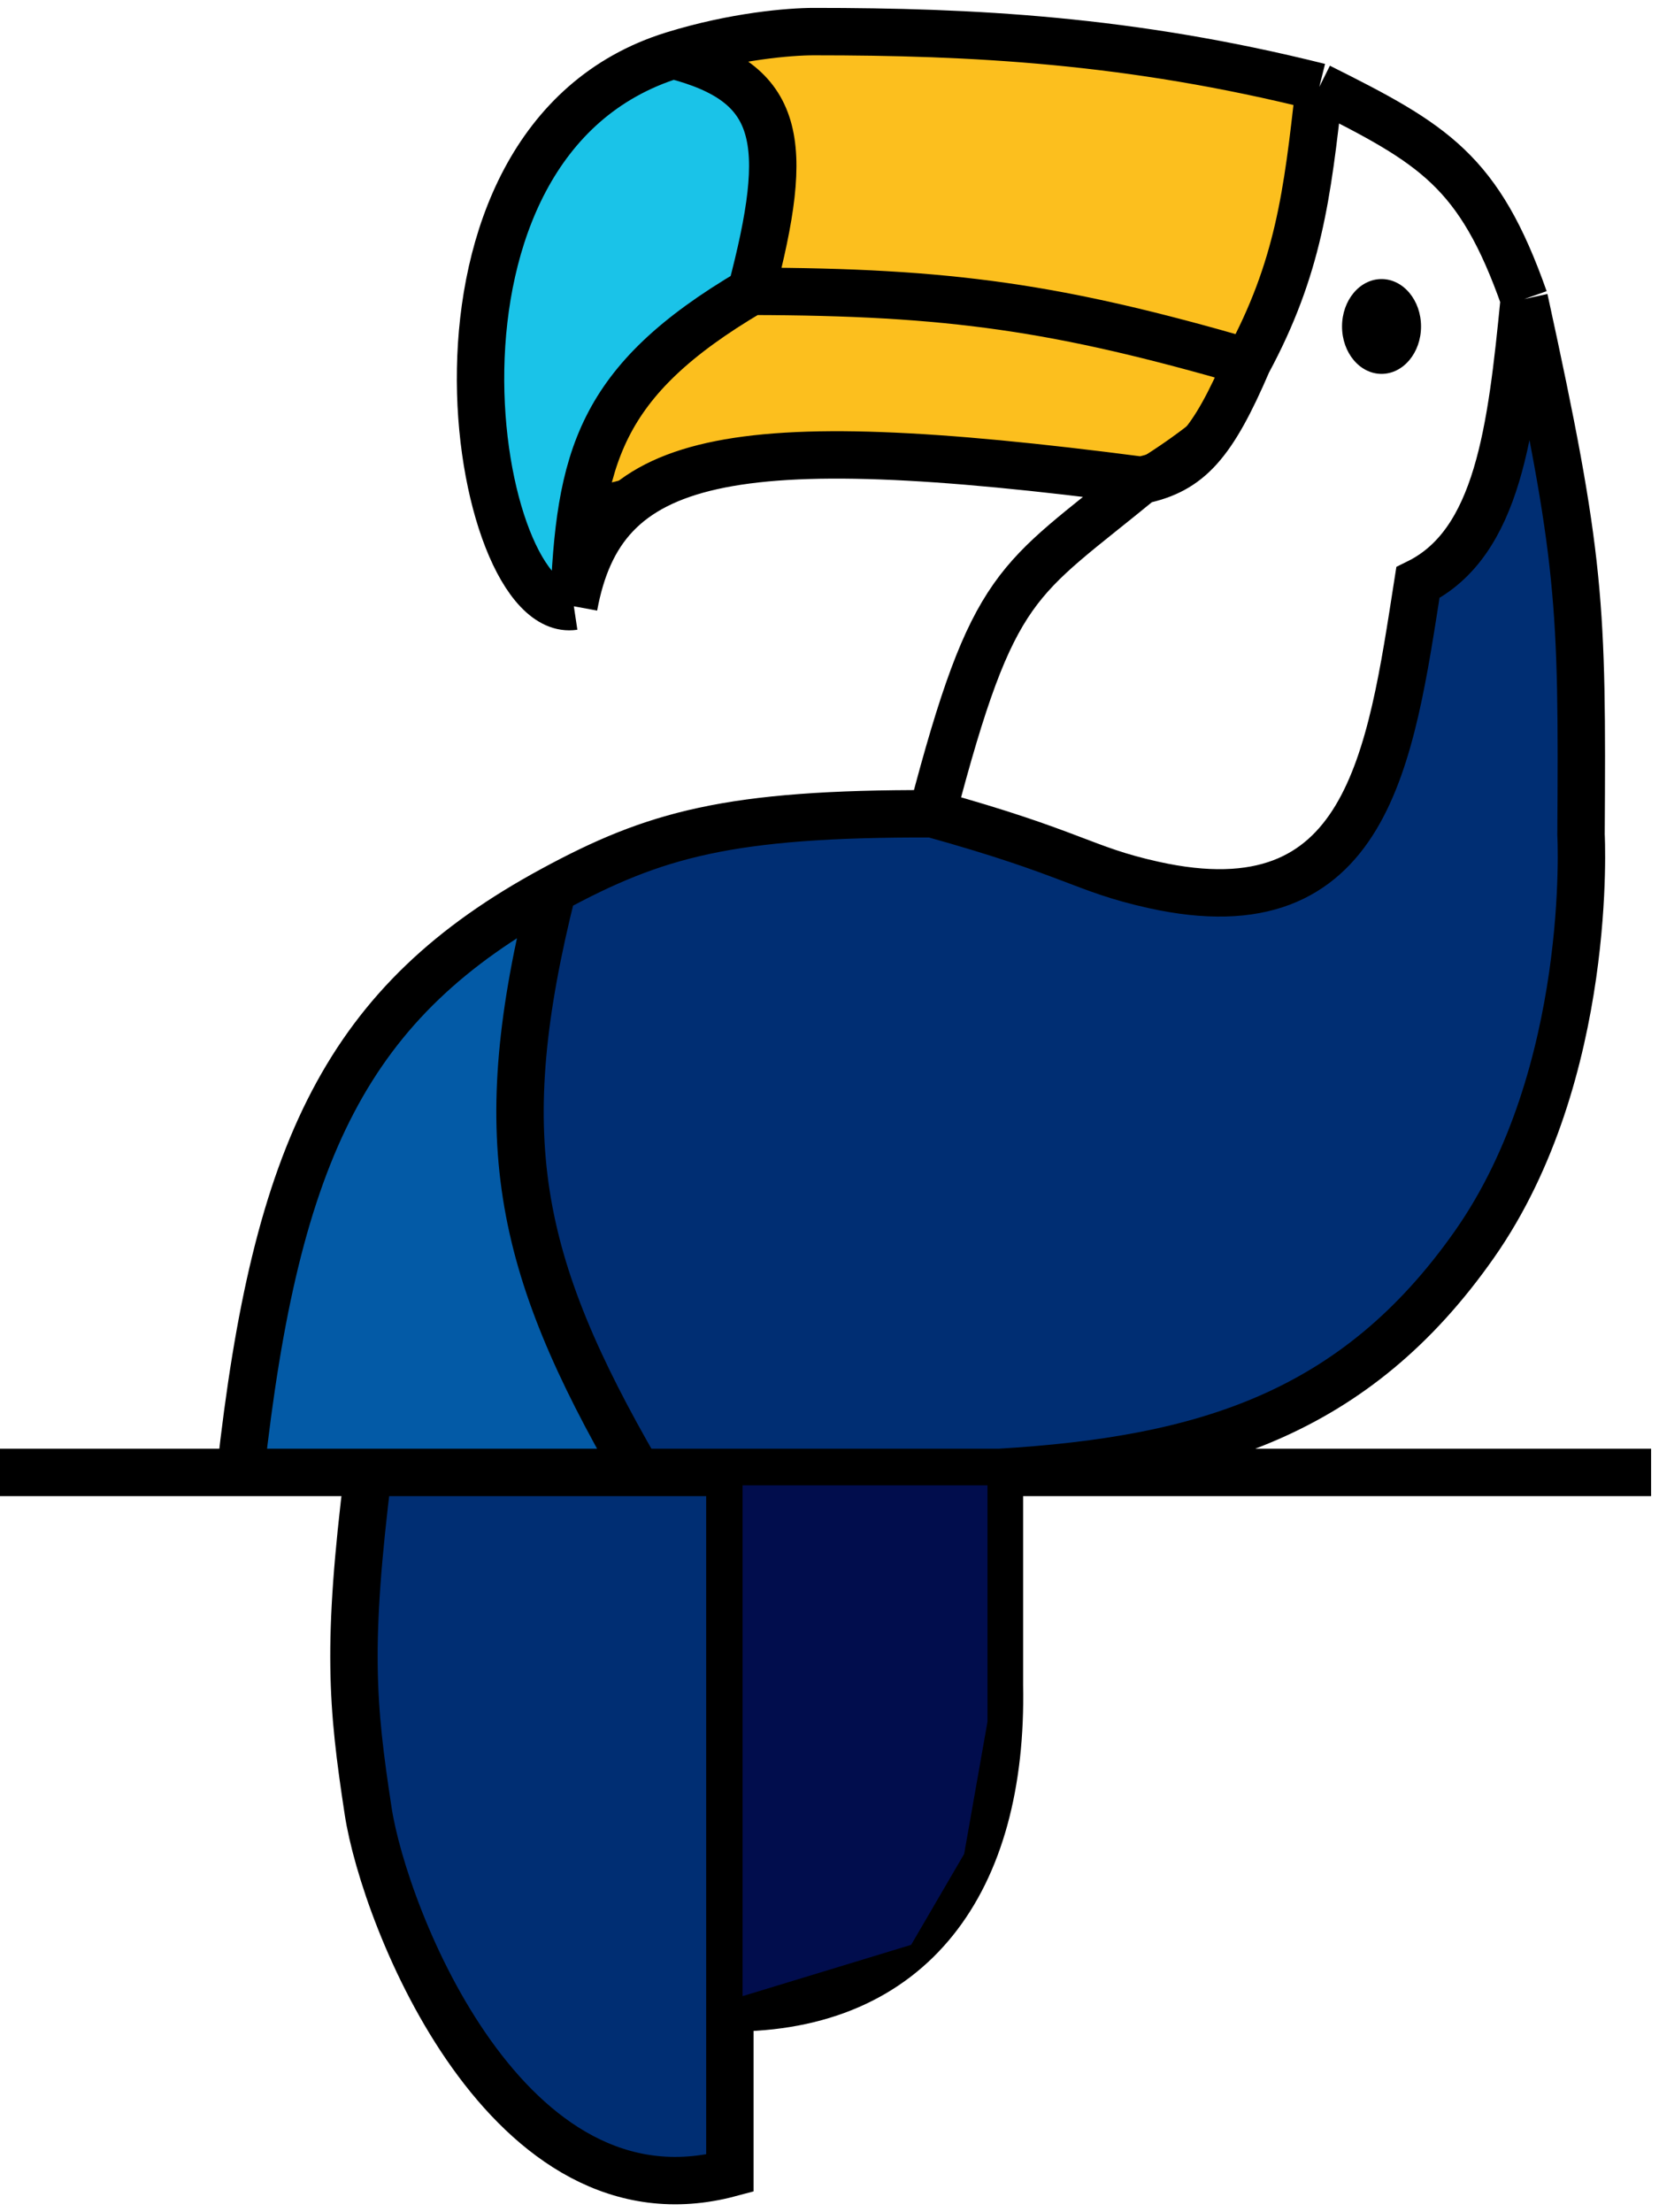 <svg  viewBox="0 0 105 140" fill="none" xmlns="http://www.w3.org/2000/svg">
<path d="M46 93.5H23V107V117L29.5 129.5L36 136L40.5 137.5H46V93.5Z" fill="#002E73" stroke="black"/>
<path d="M15.5 92.5L17.5 79.5L22 69L26 62.5L34.5 56.5L33 69L34.5 79.5L38.5 89.5L40 92.5H15.5Z" fill="#035AA6" stroke="black"/>
<path d="M40.5 93.5C33.36 78.493 31.898 70.494 34 57C44.13 51.451 49.959 50.797 60.5 52L76.5 57C80.929 56.176 83.244 55.225 86.5 51L86.53 50.914C88.277 45.835 89.265 42.96 89.5 37C93.793 33.491 95.5 29 97.5 25C99.5 21 100.5 42.5 100.5 42.5L99 64.5L93.5 78.5C90.854 82.723 88.95 84.854 83.5 87.5L72 93.5H40.5Z" fill="#002E73"/>
<path d="M86.5 51C83.244 55.225 80.929 56.176 76.5 57L60.5 52C49.959 50.797 44.13 51.451 34 57C31.898 70.494 33.36 78.493 40.5 93.5H72L83.5 87.5C88.95 84.854 90.854 82.723 93.5 78.5L99 64.5L100.5 42.5C100.5 42.5 99.5 21 97.5 25C95.5 29 93.793 33.491 89.5 37C89.265 42.96 88.277 45.835 86.53 50.914M86.5 51L86.53 50.914M86.5 51C86.51 50.971 86.52 50.943 86.53 50.914" stroke="black"/>
<path d="M49 9.5L48 17.5L52.5 18.5L79 22.5L82 16L83 6L79 4.5L60 2.5L46.5 2V4.5L49 9.5Z" fill="#FCBF1E" stroke="black"/>
<path d="M48 18C41.071 22.218 39.196 25.388 37 31.5C51.235 27.644 57.23 28.245 71.5 30C71.5 30 78.5 26 78.5 23.5C78.5 21 59.238 18.875 48 18Z" fill="#FCBF1E" stroke="black"/>
<path d="M36.319 38.369C36.669 28.975 37.889 24.116 47.542 18.437C50.053 8.907 49.483 5.254 42.604 3.488C24.842 8.989 29.966 39.326 36.319 38.369Z" fill="#1AC3E8"/>
<path d="M59 51.5C46.109 51.461 41.405 52.819 34.972 56.308M59 51.5C62.894 36.629 64.346 36.879 72.232 30.396M59 51.5C68 54 68.5 55 73 56C86.587 59.019 88 48 89.74 36.874C94.82 34.367 95.657 27.228 96.474 18.925M34.972 56.308C22.012 63.334 17.464 72.751 15.22 93.181M34.972 56.308C31.052 71.892 32.664 79.881 40.359 93.181M0 93.181H23.3M104.5 93.181H63.254M40.359 93.181H46.195M40.359 93.181H23.3M63.254 93.181C76.147 92.412 85.773 89.524 93.331 78.731C100.89 67.938 100.065 52.819 100.065 52.819C100.159 38.161 100.065 35.369 96.474 18.925M63.254 93.181V106.636C63.5 119.131 57.704 127.108 46.195 127.066M63.254 93.181H46.195M46.195 127.066V93.181M46.195 127.066V137.53C32.094 141.304 24.326 121.321 23.3 114.608C22.275 107.895 21.943 104.109 23.3 93.181M96.474 18.925C93.611 10.797 90.757 9.128 83.5 5.5M83.5 5.5C82.747 12.357 82.173 16.973 78.966 22.922M83.5 5.5C71.5 2.5 61.5 2 51.5 2C50 2 46.5 2.281 42.604 3.488M78.966 22.922C67.008 19.461 60.134 18.459 47.542 18.437M78.966 22.922C76.739 28.104 75.268 29.76 72.232 30.396M47.542 18.437C37.889 24.116 36.669 28.975 36.319 38.369M47.542 18.437C50.053 8.907 49.483 5.254 42.604 3.488M36.319 38.369C29.966 39.326 24.842 8.989 42.604 3.488M36.319 38.369C38.09 28.761 45.908 26.966 72.232 30.396" stroke="black" stroke-width="3"/>
<path d="M89.939 20.661C89.939 22.318 88.82 23.661 87.439 23.661C86.058 23.661 84.939 22.318 84.939 20.661C84.939 19.004 86.058 17.661 87.439 17.661C88.82 17.661 89.939 19.004 89.939 20.661Z" fill="black"/>
<path d="M46.5 93.5H63V109L61.5 117.5L58 123.5L46.5 127V93.5Z" fill="#010D4D" stroke="black"/>
</svg>
